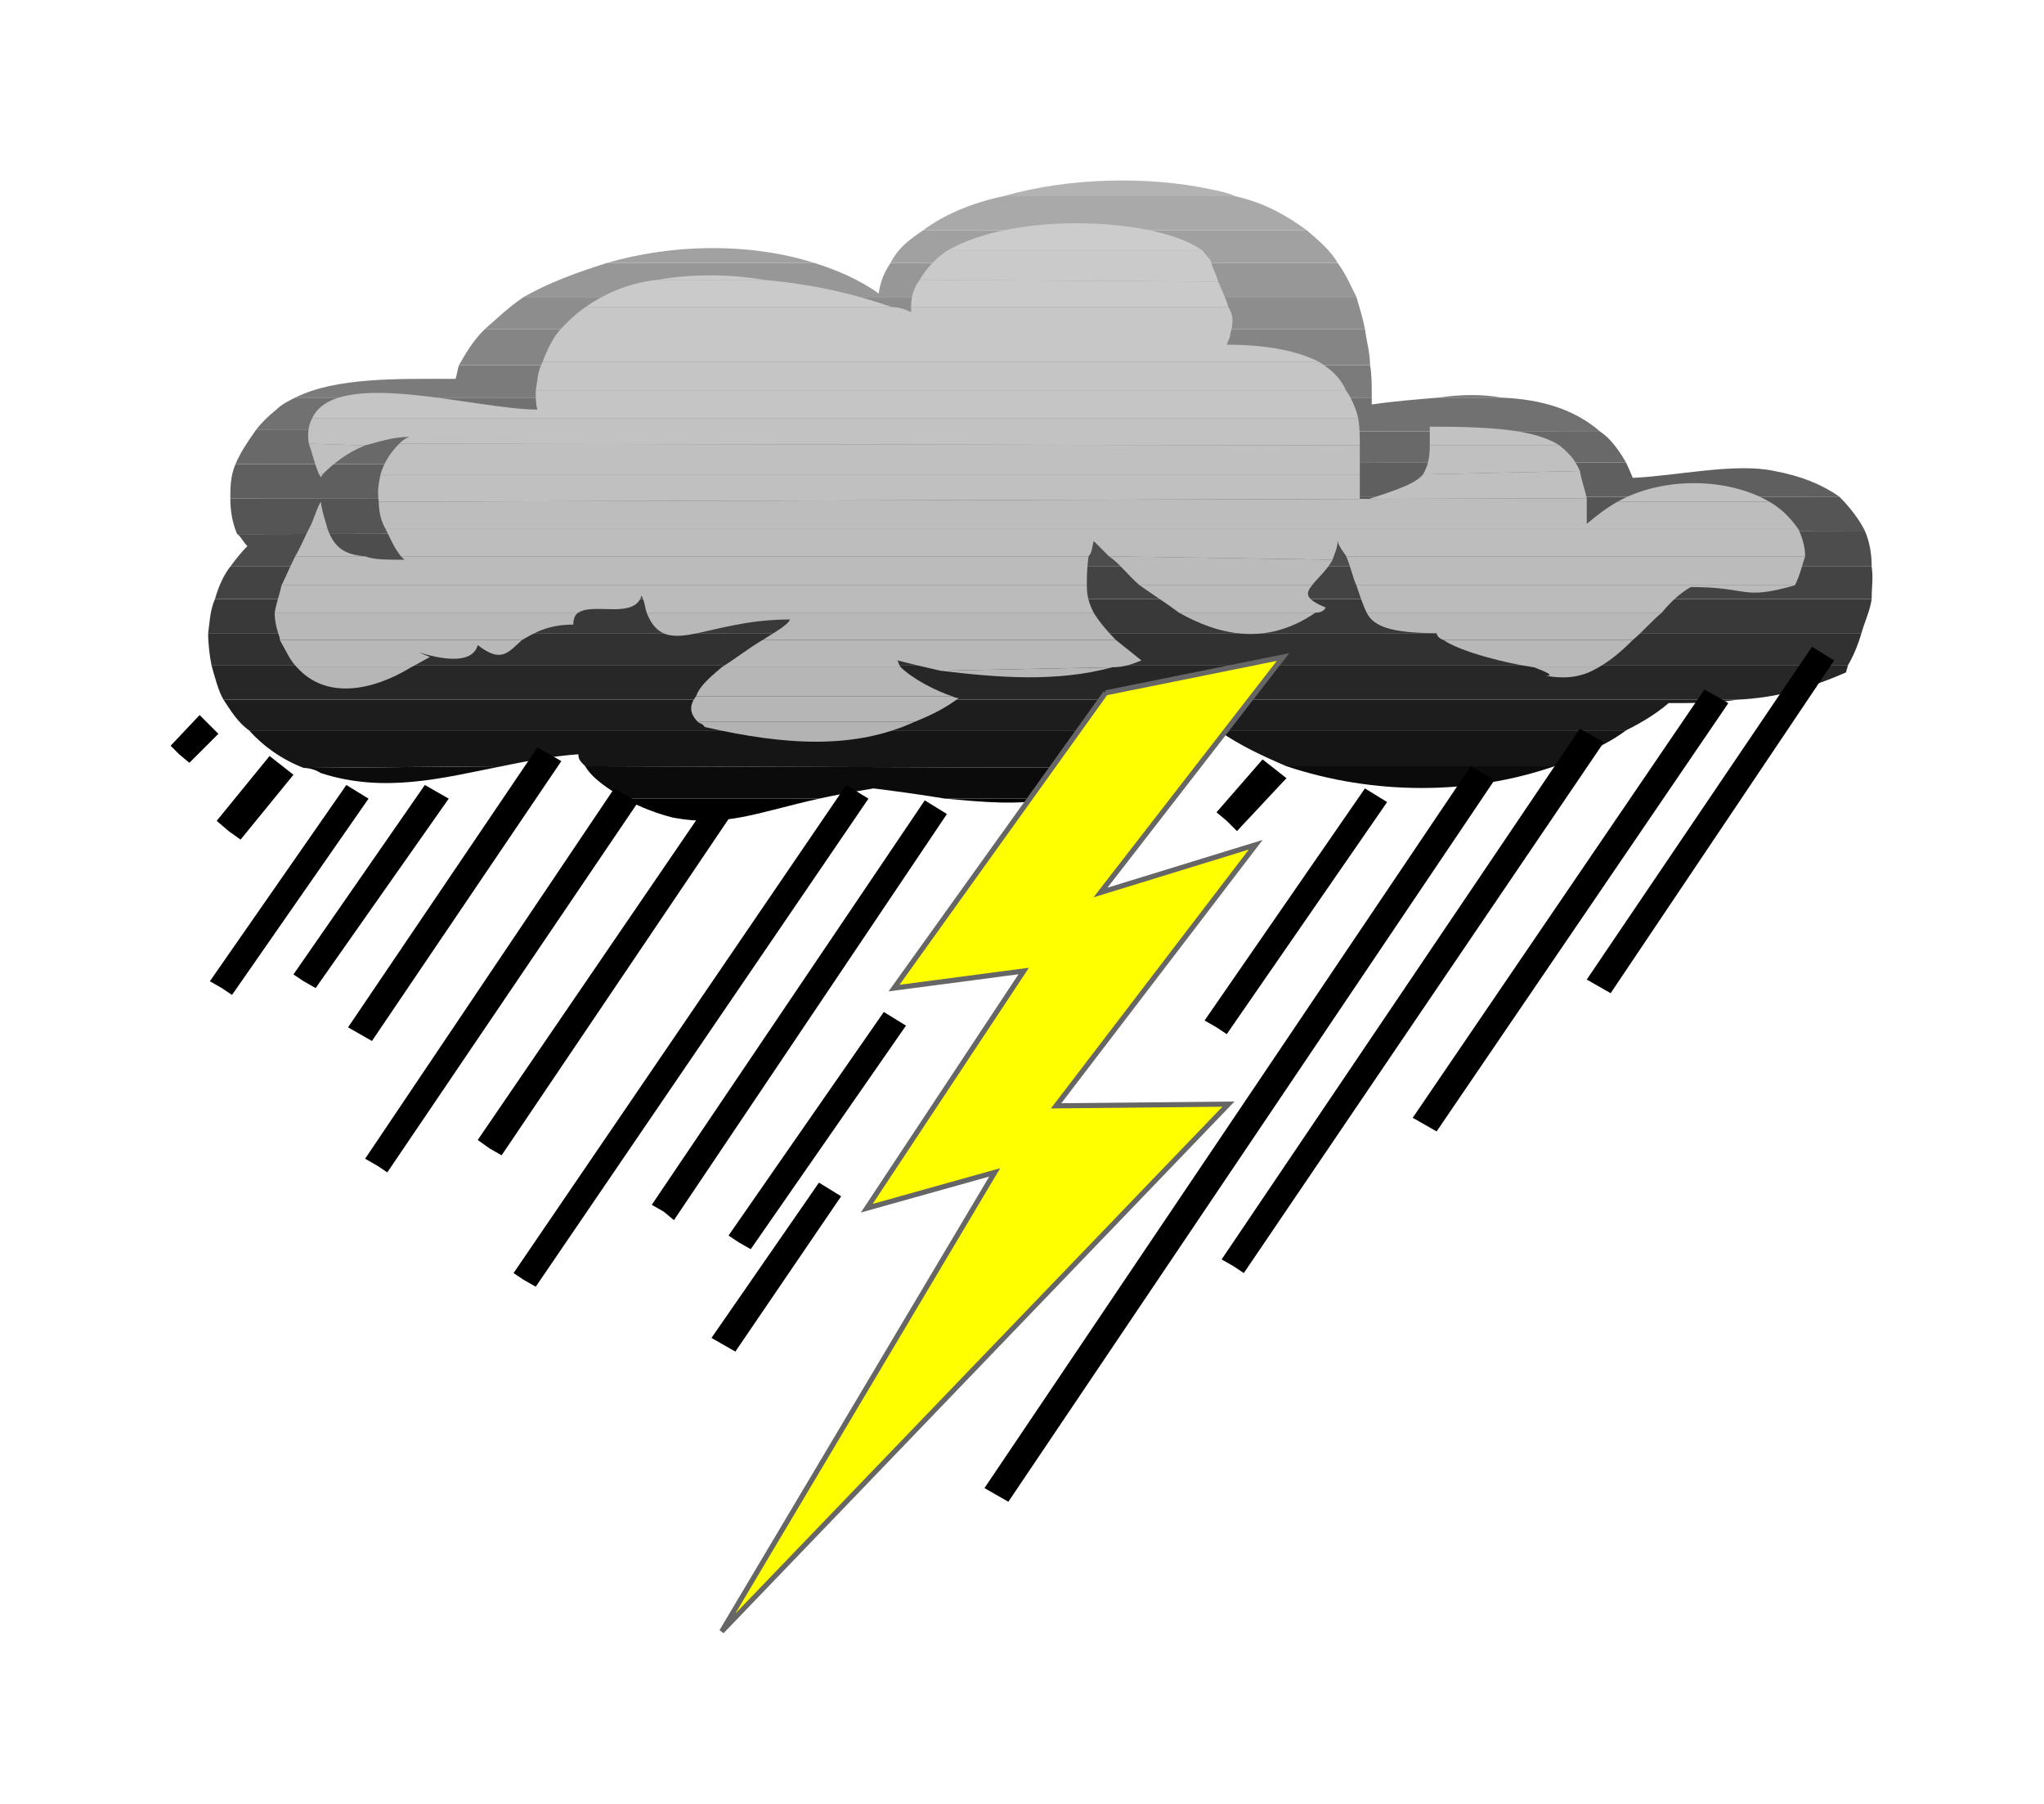 <?xml version="1.0" encoding="ISO-8859-1"?><!DOCTYPE svg PUBLIC "-//W3C//DTD SVG 1.1//EN" "http://www.w3.org/Graphics/SVG/1.1/DTD/svg11.dtd"><svg version="1.1" baseProfile="full" width="100%" height="100%" viewBox="-43.128 -38.160 86.256 76.104" xmlns="http://www.w3.org/2000/svg" xmlns:xlink="http://www.w3.org/1999/xlink">
<g>
<g>
<path d="
  M -16.776 -4.464
  C -16.128 -4.104 -15.336 -3.816 -14.760 -3.672
  C -12.528 -3.240 -11.160 -3.888 -8.568 -4.464
  L -16.776 -4.464" stroke="none" fill="rgb(0,0,0)" />
<path d="
  M -3.240 -4.464
  C -1.584 -4.320 -0.216 -4.176 1.296 -4.464
  L -3.240 -4.464" stroke="none" fill="rgb(0,0,0)" />
<path d="
  M -16.776 -4.464
  C -17.496 -4.896 -18.144 -5.328 -18.432 -5.832
  L 4.896 -5.760
  C 3.528 -5.040 2.304 -4.680 1.296 -4.464
  L -3.240 -4.464
  C -4.104 -4.608 -5.112 -4.752 -6.264 -4.896
  C -7.128 -4.752 -7.920 -4.608 -8.568 -4.464
  L -16.776 -4.464" stroke="none" fill="rgb(11,11,11)" />
<path d="
  M -30.312 -5.760
  C -30.096 -5.760 -29.808 -5.688 -29.592 -5.544
  C -26.928 -4.680 -24.480 -5.328 -21.960 -5.832
  L -30.312 -5.760" stroke="none" fill="rgb(11,11,11)" />
<path d="
  M 11.160 -5.832
  C 14.832 -4.608 18.936 -4.608 22.464 -5.832
  L 11.160 -5.832" stroke="none" fill="rgb(11,11,11)" />
<path d="
  M -30.312 -5.760
  C -31.248 -6.120 -32.040 -6.696 -32.616 -7.344
  L 7.344 -7.344
  C 6.408 -6.624 5.544 -6.120 4.896 -5.760
  L -18.432 -5.832
  C -18.648 -6.048 -18.720 -6.120 -18.720 -6.336
  C -19.800 -6.264 -20.880 -6.048 -21.960 -5.832
  L -30.312 -5.760" stroke="none" fill="rgb(21,21,21)" />
<path d="
  M 11.160 -5.832
  C 10.152 -6.264 9.216 -6.696 8.280 -7.344
  L 25.488 -7.344
  C 24.624 -6.696 23.544 -6.264 22.464 -5.832
  L 11.160 -5.832" stroke="none" fill="rgb(21,21,21)" />
<path d="
  M -32.616 -7.344
  C -33.120 -7.704 -33.408 -8.208 -33.696 -8.640
  L 30.168 -8.640
  C 29.304 -8.496 28.296 -8.496 27.288 -8.496
  C 26.784 -8.064 26.208 -7.704 25.488 -7.344
  L 8.280 -7.344
  C 8.064 -7.416 7.992 -7.488 7.776 -7.632
  C 7.632 -7.488 7.488 -7.416 7.344 -7.344
  L -32.616 -7.344" stroke="none" fill="rgb(29,29,29)" />
<path d="
  M -33.696 -8.640
  C -33.912 -9.000 -34.056 -9.576 -34.200 -10.080
  L 34.848 -10.080
  C 34.848 -10.008 34.776 -9.864 34.776 -9.792
  C 33.120 -9.072 31.752 -8.712 30.168 -8.640
  L -33.696 -8.640" stroke="none" fill="rgb(39,39,39)" />
<path d="
  M -34.200 -10.080
  C -34.272 -10.440 -34.344 -10.944 -34.344 -11.448
  L 35.424 -11.448
  C 35.280 -10.944 35.064 -10.440 34.848 -10.080
  L -34.200 -10.080" stroke="none" fill="rgb(49,49,49)" />
<path d="
  M -34.344 -11.448
  C -34.272 -11.952 -34.272 -12.384 -34.056 -12.888
  L 35.856 -12.888
  C 35.784 -12.384 35.568 -11.952 35.424 -11.448
  L -34.344 -11.448" stroke="none" fill="rgb(57,57,57)" />
<path d="
  M -34.056 -12.888
  C -33.912 -13.392 -33.696 -13.896 -33.408 -14.256
  L 35.856 -14.256
  C 35.928 -13.752 35.856 -13.392 35.856 -12.888
  L -34.056 -12.888" stroke="none" fill="rgb(67,67,67)" />
<path d="
  M -33.408 -14.256
  C -33.192 -14.544 -32.976 -14.832 -32.688 -15.120
  C -32.904 -15.336 -32.976 -15.552 -33.120 -15.624
  L 35.568 -15.768
  C 35.784 -15.264 35.856 -14.760 35.856 -14.256
  L -33.408 -14.256" stroke="none" fill="rgb(77,77,77)" />
<path d="
  M -33.120 -15.624
  C -33.336 -16.128 -33.408 -16.632 -33.408 -17.136
  L 34.488 -17.208
  C 34.992 -16.704 35.352 -16.200 35.568 -15.768
  L -33.120 -15.624" stroke="none" fill="rgb(85,85,85)" />
<path d="
  M -33.408 -17.136
  C -33.408 -17.568 -33.408 -18.072 -33.192 -18.576
  L 25.488 -18.648
  C 25.632 -18.360 25.704 -18.144 25.776 -18.000
  C 27.576 -18.072 30.096 -18.648 31.752 -18.288
  C 32.904 -18.072 33.768 -17.712 34.488 -17.208
  L -33.408 -17.136" stroke="none" fill="rgb(95,95,95)" />
<path d="
  M -33.192 -18.576
  C -32.976 -19.080 -32.688 -19.512 -32.328 -20.016
  L 24.408 -19.944
  C 24.840 -19.656 25.200 -19.152 25.488 -18.648
  L -33.192 -18.576" stroke="none" fill="rgb(105,105,105)" />
<path d="
  M -32.328 -20.016
  C -32.112 -20.304 -31.824 -20.592 -31.464 -20.880
  C -31.248 -21.096 -30.960 -21.240 -30.672 -21.384
  L 14.760 -21.384
  C 14.760 -21.312 14.760 -21.240 14.760 -21.096
  C 15.768 -21.240 16.704 -21.312 17.568 -21.384
  L 20.232 -21.384
  C 21.960 -21.312 23.328 -20.880 24.408 -19.944
  L -32.328 -20.016" stroke="none" fill="rgb(113,113,113)" />
<path d="
  M -30.672 -21.384
  C -28.944 -22.248 -26.352 -22.176 -23.904 -22.176
  C -23.832 -22.392 -23.832 -22.536 -23.760 -22.752
  L 14.688 -22.752
  C 14.760 -22.392 14.760 -21.888 14.760 -21.384
  L -30.672 -21.384" stroke="none" fill="rgb(123,123,123)" />
<path d="
  M 17.568 -21.384
  C 18.576 -21.528 19.440 -21.528 20.232 -21.384
  L 17.568 -21.384" stroke="none" fill="rgb(123,123,123)" />
<path d="
  M -23.760 -22.752
  C -23.472 -23.256 -23.184 -23.760 -22.680 -24.264
  L 14.472 -24.264
  C 14.544 -23.760 14.688 -23.256 14.688 -22.752
  L -23.760 -22.752" stroke="none" fill="rgb(133,133,133)" />
<path d="
  M -22.680 -24.264
  C -22.176 -24.696 -21.672 -25.200 -21.024 -25.632
  L 14.112 -25.632
  C 14.256 -25.128 14.400 -24.696 14.472 -24.264
  L -22.680 -24.264" stroke="none" fill="rgb(141,141,141)" />
<path d="
  M -21.024 -25.632
  C -20.016 -26.208 -18.864 -26.640 -17.496 -27.072
  L -8.784 -27.072
  C -7.848 -26.784 -6.840 -26.352 -6.048 -25.776
  C -5.976 -26.280 -5.832 -26.640 -5.544 -27.072
  L 13.320 -27.072
  C 13.680 -26.568 13.896 -26.064 14.112 -25.632
  L -21.024 -25.632" stroke="none" fill="rgb(151,151,151)" />
<path d="
  M -17.496 -27.072
  C -14.760 -27.864 -11.520 -27.936 -8.784 -27.072
  L -17.496 -27.072" stroke="none" fill="rgb(161,161,161)" />
<path d="
  M -5.544 -27.072
  C -5.256 -27.648 -4.824 -28.008 -4.176 -28.440
  L 12.024 -28.440
  C 12.528 -28.008 13.032 -27.576 13.320 -27.072
  L -5.544 -27.072" stroke="none" fill="rgb(161,161,161)" />
<path d="
  M -4.176 -28.440
  C -3.312 -29.088 -2.160 -29.592 -0.792 -29.880
  L 9.000 -29.880
  C 10.296 -29.592 11.232 -29.016 12.024 -28.440
  L -4.176 -28.440" stroke="none" fill="rgb(169,169,169)" />
<path d="
  M -0.792 -29.880
  C 1.944 -30.672 5.328 -30.744 7.992 -30.168
  C 8.352 -30.096 8.712 -30.024 9.000 -29.880
  L -0.792 -29.880" stroke="none" fill="rgb(179,179,179)" />
</g>
<path d="
  M 3.528 -8.928
  L -5.400 3.528
  L 0.072 2.808
  L -6.552 12.816
  L -1.152 11.304
  L -12.672 30.672
  L 8.712 8.424
  L 1.440 8.496
  L 9.864 -2.520
  L 3.312 -0.504
  L 11.016 -10.440
  L 3.528 -8.928" stroke="rgb(102,102,102)" stroke-width="0.216" fill="rgb(255,255,0)" />
<g>
<path d="
  M -13.680 -7.704
  C -13.608 -7.632 -13.464 -7.632 -13.392 -7.488
  C -9.936 -6.696 -7.056 -6.552 -4.536 -7.704
  L -13.680 -7.704" stroke="none" fill="rgb(179,179,179)" />
<path d="
  M -13.680 -7.704
  C -14.040 -8.064 -14.040 -8.424 -13.752 -8.784
  L -2.952 -8.784
  C -2.808 -8.712 -2.736 -8.712 -2.664 -8.712
  C -3.240 -8.280 -3.816 -7.992 -4.536 -7.704
  L -13.680 -7.704" stroke="none" fill="rgb(182,182,182)" />
<path d="
  M -13.752 -8.784
  C -13.608 -9.216 -13.176 -9.576 -12.672 -10.008
  L -5.112 -10.008
  C -4.608 -9.504 -3.600 -9.000 -2.952 -8.784
  L -13.752 -8.784" stroke="none" fill="rgb(182,182,182)" />
<path d="
  M -30.600 -10.008
  C -29.376 -8.640 -27.432 -9.000 -25.776 -10.008
  L -30.600 -10.008" stroke="none" fill="rgb(182,182,182)" />
<path d="
  M -3.456 -9.864
  C -1.080 -9.576 1.440 -9.360 3.816 -10.008
  L -3.456 -9.864" stroke="none" fill="rgb(182,182,182)" />
<path d="
  M 21.600 -10.008
  C 22.176 -9.792 22.464 -9.648 22.104 -9.648
  C 22.968 -9.504 23.616 -9.576 24.336 -10.008
  L 21.600 -10.008" stroke="none" fill="rgb(182,182,182)" />
<path d="
  M -30.600 -10.008
  C -30.888 -10.296 -31.032 -10.656 -31.320 -11.160
  L -21.096 -11.160
  C -21.672 -10.656 -21.960 -10.152 -22.968 -10.944
  C -23.328 -9.576 -26.640 -11.160 -24.984 -10.440
  C -25.272 -10.296 -25.488 -10.152 -25.776 -10.008
  L -30.600 -10.008" stroke="none" fill="rgb(184,184,184)" />
<path d="
  M -12.672 -10.008
  C -12.096 -10.368 -11.448 -10.872 -10.944 -11.160
  L 3.960 -11.160
  C 4.320 -10.872 4.680 -10.584 5.040 -10.296
  C 4.680 -10.152 4.320 -10.008 3.816 -10.008
  L -3.456 -9.864
  C -4.104 -10.008 -4.680 -10.152 -5.256 -10.296
  C -5.184 -10.152 -5.184 -10.080 -5.112 -10.008
  L -12.672 -10.008" stroke="none" fill="rgb(184,184,184)" />
<path d="
  M 21.600 -10.008
  C 20.520 -10.152 18.504 -10.656 17.784 -11.160
  L 25.776 -11.160
  C 25.272 -10.656 24.840 -10.296 24.336 -10.008
  L 21.600 -10.008" stroke="none" fill="rgb(184,184,184)" />
<path d="
  M -31.320 -11.160
  C -31.320 -11.160 -31.320 -11.232 -31.320 -11.232
  C -31.464 -11.664 -31.536 -11.952 -31.536 -12.312
  L -18.720 -12.312
  C -18.864 -12.240 -18.936 -12.024 -18.936 -11.808
  C -20.016 -11.808 -20.592 -11.448 -21.096 -11.160
  L -31.320 -11.160" stroke="none" fill="rgb(184,184,184)" />
<path d="
  M -10.944 -11.160
  C -10.368 -11.520 -9.864 -11.808 -9.792 -12.024
  C -13.392 -12.024 -15.048 -10.296 -15.840 -12.312
  L 3.024 -12.312
  C 3.240 -11.952 3.600 -11.520 3.960 -11.160
  L -10.944 -11.160" stroke="none" fill="rgb(184,184,184)" />
<path d="
  M 17.784 -11.160
  C 17.568 -11.232 17.496 -11.376 17.496 -11.448
  C 15.552 -11.448 14.832 -11.736 14.544 -12.312
  L 27.000 -12.312
  C 26.568 -11.952 26.208 -11.520 25.776 -11.160
  L 17.784 -11.160" stroke="none" fill="rgb(184,184,184)" />
<path d="
  M 6.624 -12.312
  C 8.280 -11.376 10.296 -10.872 12.384 -12.312
  L 6.624 -12.312" stroke="none" fill="rgb(184,184,184)" />
<path d="
  M -31.536 -12.312
  C -31.464 -12.744 -31.320 -13.104 -31.248 -13.464
  L 2.736 -13.464
  C 2.736 -13.032 2.808 -12.744 3.024 -12.312
  L -15.840 -12.312
  C -15.912 -12.528 -15.912 -12.744 -16.056 -13.032
  C -16.344 -12.024 -18.072 -12.744 -18.720 -12.312
  L -31.536 -12.312" stroke="none" fill="rgb(187,187,187)" />
<path d="
  M 6.624 -12.312
  C 6.048 -12.744 5.472 -13.104 4.968 -13.464
  L 12.240 -13.464
  C 11.952 -13.104 11.952 -12.888 12.816 -12.528
  C 12.744 -12.384 12.600 -12.312 12.384 -12.312
  L 6.624 -12.312" stroke="none" fill="rgb(187,187,187)" />
<path d="
  M 14.544 -12.312
  C 14.400 -12.600 14.256 -13.032 14.112 -13.464
  L 32.616 -13.464
  C 30.312 -12.816 30.744 -13.392 28.224 -13.392
  C 27.720 -13.104 27.360 -12.744 27.000 -12.312
  L 14.544 -12.312" stroke="none" fill="rgb(187,187,187)" />
<path d="
  M -31.248 -13.464
  C -31.032 -13.896 -30.888 -14.256 -30.672 -14.688
  L -27.720 -14.688
  C -27.360 -14.544 -26.784 -14.544 -26.064 -14.544
  C -26.064 -14.544 -26.208 -14.688 -26.208 -14.688
  L 2.808 -14.688
  C 2.736 -14.184 2.736 -13.752 2.736 -13.464
  L -31.248 -13.464" stroke="none" fill="rgb(187,187,187)" />
<path d="
  M 4.968 -13.464
  C 4.464 -13.896 4.104 -14.400 3.672 -14.688
  L 13.104 -14.544
  C 12.888 -14.112 12.384 -13.680 12.240 -13.464
  L 4.968 -13.464" stroke="none" fill="rgb(187,187,187)" />
<path d="
  M 14.112 -13.464
  C 13.968 -13.752 13.896 -14.184 13.680 -14.688
  L 33.048 -14.688
  C 32.904 -14.256 32.832 -13.896 32.616 -13.464
  C 32.616 -13.464 32.616 -13.464 32.616 -13.464
  L 14.112 -13.464" stroke="none" fill="rgb(187,187,187)" />
<path d="
  M -30.672 -14.688
  C -30.456 -15.048 -30.312 -15.408 -30.096 -15.840
  L -29.304 -15.840
  C -29.016 -15.048 -28.584 -14.760 -27.720 -14.688
  L -30.672 -14.688" stroke="none" fill="rgb(189,189,189)" />
<path d="
  M -26.208 -14.688
  C -26.496 -15.048 -26.640 -15.408 -26.856 -15.840
  L 32.760 -15.840
  C 32.904 -15.552 33.048 -15.120 33.048 -14.688
  L 13.680 -14.688
  C 13.608 -14.832 13.392 -15.048 13.320 -15.336
  C 13.320 -15.048 13.176 -14.760 13.104 -14.544
  L 3.672 -14.688
  C 3.384 -14.976 3.240 -15.120 3.024 -15.336
  C 2.952 -15.048 2.952 -14.832 2.808 -14.688
  L -26.208 -14.688" stroke="none" fill="rgb(189,189,189)" />
<path d="
  M -30.096 -15.840
  C -29.880 -16.200 -29.808 -16.632 -29.592 -16.992
  C -29.520 -16.488 -29.376 -16.128 -29.304 -15.840
  L -30.096 -15.840" stroke="none" fill="rgb(189,189,189)" />
<path d="
  M -26.856 -15.840
  C -27.072 -16.200 -27.144 -16.632 -27.144 -16.992
  L 23.832 -17.136
  C 23.832 -16.704 23.832 -16.416 23.832 -16.056
  C 24.264 -16.416 24.624 -16.704 25.128 -16.992
  L 31.536 -16.992
  C 32.040 -16.704 32.400 -16.344 32.760 -15.840
  L -26.856 -15.840" stroke="none" fill="rgb(189,189,189)" />
<path d="
  M -27.144 -16.992
  C -27.216 -17.424 -27.144 -17.784 -27.072 -18.144
  L 14.256 -18.144
  C 14.256 -17.784 14.256 -17.424 14.256 -16.992
  C 15.912 -17.496 16.632 -17.784 16.920 -18.144
  L 23.544 -18.288
  C 23.616 -17.856 23.760 -17.496 23.832 -17.136
  L -27.144 -16.992" stroke="none" fill="rgb(192,192,192)" />
<path d="
  M 25.128 -16.992
  C 27.072 -18.072 29.808 -18.000 31.536 -16.992
  L 25.128 -16.992" stroke="none" fill="rgb(192,192,192)" />
<path d="
  M -29.664 -18.144
  C -29.664 -18.144 -29.592 -18.072 -29.592 -18.000
  C -29.592 -18.072 -29.520 -18.072 -29.520 -18.144
  L -29.664 -18.144" stroke="none" fill="rgb(192,192,192)" />
<path d="
  M -29.664 -18.144
  C -29.880 -18.648 -29.952 -19.080 -30.096 -19.440
  L -27.720 -19.368
  C -28.440 -19.080 -29.016 -18.648 -29.520 -18.144
  L -29.664 -18.144" stroke="none" fill="rgb(192,192,192)" />
<path d="
  M -27.072 -18.144
  C -26.928 -18.648 -26.640 -19.080 -26.280 -19.440
  L 14.256 -19.368
  C 14.256 -18.936 14.256 -18.576 14.256 -18.144
  L -27.072 -18.144" stroke="none" fill="rgb(192,192,192)" />
<path d="
  M 16.920 -18.144
  C 17.136 -18.504 17.208 -18.864 17.208 -19.368
  L 22.680 -19.368
  C 23.040 -19.080 23.328 -18.792 23.544 -18.288
  L 16.920 -18.144" stroke="none" fill="rgb(192,192,192)" />
<path d="
  M -30.096 -19.440
  C -30.168 -19.944 -30.096 -20.232 -29.952 -20.520
  L 14.184 -20.520
  C 14.256 -20.160 14.256 -19.728 14.256 -19.368
  L -26.280 -19.440
  C -26.208 -19.512 -26.064 -19.656 -25.848 -19.728
  C -26.568 -19.728 -27.144 -19.512 -27.720 -19.368
  L -30.096 -19.440" stroke="none" fill="rgb(194,194,194)" />
<path d="
  M 17.208 -19.368
  C 17.208 -19.656 17.208 -19.872 17.208 -20.160
  C 19.944 -20.160 21.672 -20.016 22.680 -19.368
  L 17.208 -19.368" stroke="none" fill="rgb(194,194,194)" />
<path d="
  M -29.952 -20.520
  C -28.944 -22.680 -23.040 -20.880 -20.448 -20.880
  C -20.520 -21.096 -20.520 -21.384 -20.520 -21.672
  L 13.680 -21.672
  C 13.896 -21.384 14.112 -20.880 14.184 -20.520
  L -29.952 -20.520" stroke="none" fill="rgb(197,197,197)" />
<path d="
  M -20.520 -21.672
  C -20.448 -22.104 -20.448 -22.464 -20.232 -22.896
  L 12.528 -22.896
  C 13.104 -22.536 13.464 -22.176 13.680 -21.672
  L -20.520 -21.672" stroke="none" fill="rgb(197,197,197)" />
<path d="
  M -20.232 -22.896
  C -20.088 -23.256 -19.944 -23.616 -19.656 -24.048
  L 8.784 -24.048
  C 8.784 -23.904 8.712 -23.832 8.640 -23.616
  C 10.440 -23.616 11.664 -23.328 12.528 -22.896
  L -20.232 -22.896" stroke="none" fill="rgb(199,199,199)" />
<path d="
  M -19.656 -24.048
  C -19.368 -24.408 -18.936 -24.840 -18.432 -25.200
  L -5.472 -25.200
  C -5.184 -25.200 -4.968 -25.128 -4.680 -24.984
  C -4.680 -25.128 -4.680 -25.200 -4.680 -25.200
  L 8.712 -25.200
  C 8.928 -24.840 8.928 -24.552 8.784 -24.048
  L -19.656 -24.048" stroke="none" fill="rgb(199,199,199)" />
<path d="
  M -18.432 -25.200
  C -17.712 -25.704 -16.704 -26.208 -15.408 -26.352
  L -10.872 -26.352
  C -9.288 -26.208 -7.560 -25.920 -5.472 -25.200
  L -18.432 -25.200" stroke="none" fill="rgb(202,202,202)" />
<path d="
  M -4.680 -25.200
  C -4.680 -25.704 -4.536 -26.064 -4.320 -26.352
  L 8.280 -26.280
  C 8.424 -25.920 8.640 -25.488 8.712 -25.200
  L -4.680 -25.200" stroke="none" fill="rgb(202,202,202)" />
<path d="
  M -15.408 -26.352
  C -14.184 -26.568 -12.600 -26.640 -10.872 -26.352
  L -15.408 -26.352" stroke="none" fill="rgb(202,202,202)" />
<path d="
  M -4.320 -26.352
  C -4.032 -26.856 -3.600 -27.288 -3.168 -27.576
  L 7.632 -27.576
  C 7.776 -27.360 7.920 -27.288 7.992 -27.072
  C 8.064 -26.784 8.208 -26.568 8.280 -26.280
  L -4.320 -26.352" stroke="none" fill="rgb(202,202,202)" />
<path d="
  M -3.168 -27.576
  C -0.216 -29.304 5.832 -28.944 7.632 -27.576
  L -3.168 -27.576" stroke="none" fill="rgb(204,204,204)" />
</g>
<path d="
  M -33.768 3.528
  L -33.336 3.816
  L -27.576 -4.464
  L -28.512 -5.040
  L -34.272 3.240
  L -33.768 3.528
  L -33.768 3.528" stroke="none" fill="rgb(0,0,0)" />
<path d="
  M -30.312 3.240
  L -29.808 3.528
  L -24.192 -4.464
  L -25.200 -5.040
  L -30.744 2.952
  L -30.312 3.240
  L -30.312 3.240" stroke="none" fill="rgb(0,0,0)" />
<path d="
  M -27.936 5.472
  L -27.432 5.760
  L -19.440 -6.048
  L -20.448 -6.624
  L -28.440 5.184
  L -27.936 5.472
  L -27.936 5.472" stroke="none" fill="rgb(0,0,0)" />
<path d="
  M -27.216 11.016
  L -26.784 11.304
  L -16.200 -4.320
  L -17.208 -4.896
  L -27.720 10.728
  L -27.216 11.016
  L -27.216 11.016" stroke="none" fill="rgb(0,0,0)" />
<path d="
  M -22.464 10.296
  L -21.960 10.584
  L -12.240 -3.816
  L -13.176 -4.392
  L -22.968 9.936
  L -22.464 10.296
  L -22.464 10.296" stroke="none" fill="rgb(0,0,0)" />
<path d="
  M -21.024 15.840
  L -20.520 16.128
  L -6.480 -4.464
  L -7.416 -5.040
  L -21.456 15.552
  L -21.024 15.840
  L -21.024 15.840" stroke="none" fill="rgb(0,0,0)" />
<path d="
  M -15.120 12.960
  L -14.688 13.320
  L -3.168 -3.816
  L -4.104 -4.392
  L -15.624 12.672
  L -15.120 12.960
  L -15.120 12.960" stroke="none" fill="rgb(0,0,0)" />
<path d="
  M -11.952 14.256
  L -11.448 14.544
  L -4.896 5.112
  L -5.832 4.536
  L -12.384 13.968
  L -11.952 14.256
  L -11.952 14.256" stroke="none" fill="rgb(0,0,0)" />
<path d="
  M -12.600 18.576
  L -12.096 18.864
  L -7.632 12.312
  L -8.568 11.736
  L -13.104 18.288
  L -12.600 18.576
  L -12.600 18.576" stroke="none" fill="rgb(0,0,0)" />
<path d="
  M 8.208 5.184
  L 8.640 5.472
  L 15.408 -4.320
  L 14.472 -4.896
  L 7.704 4.896
  L 8.208 5.184
  L 8.208 5.184" stroke="none" fill="rgb(0,0,0)" />
<path d="
  M -1.080 24.912
  L -0.576 25.200
  L 19.944 -5.256
  L 18.936 -5.832
  L -1.584 24.624
  L -1.080 24.912
  L -1.080 24.912" stroke="none" fill="rgb(0,0,0)" />
<path d="
  M 8.928 15.264
  L 9.360 15.552
  L 24.552 -6.840
  L 23.544 -7.416
  L 8.424 14.976
  L 8.928 15.264
  L 8.928 15.264" stroke="none" fill="rgb(0,0,0)" />
<path d="
  M 16.992 9.288
  L 17.496 9.576
  L 29.808 -8.496
  L 28.800 -9.072
  L 16.488 9.000
  L 16.992 9.288
  L 16.992 9.288" stroke="none" fill="rgb(0,0,0)" />
<path d="
  M 24.336 3.456
  L 24.840 3.744
  L 34.272 -10.296
  L 33.336 -10.872
  L 23.832 3.168
  L 24.336 3.456
  L 24.336 3.456" stroke="none" fill="rgb(0,0,0)" />
<path d="
  M -33.480 -3.096
  L -32.976 -2.736
  L -30.744 -5.472
  L -31.752 -6.264
  L -33.984 -3.528
  L -33.480 -3.096
  L -33.480 -3.096" stroke="none" fill="rgb(0,0,0)" />
<path d="
  M -35.568 -6.336
  L -35.136 -5.976
  L -33.912 -7.200
  L -34.704 -7.992
  L -35.928 -6.696
  L -35.568 -6.336
  L -35.568 -6.336" stroke="none" fill="rgb(0,0,0)" />
<path d="
  M 8.640 -3.528
  L 9.072 -3.096
  L 11.160 -5.328
  L 10.152 -6.120
  L 8.208 -3.888
  L 8.640 -3.528
  L 8.640 -3.528" stroke="none" fill="rgb(0,0,0)" />
</g>
</svg>
